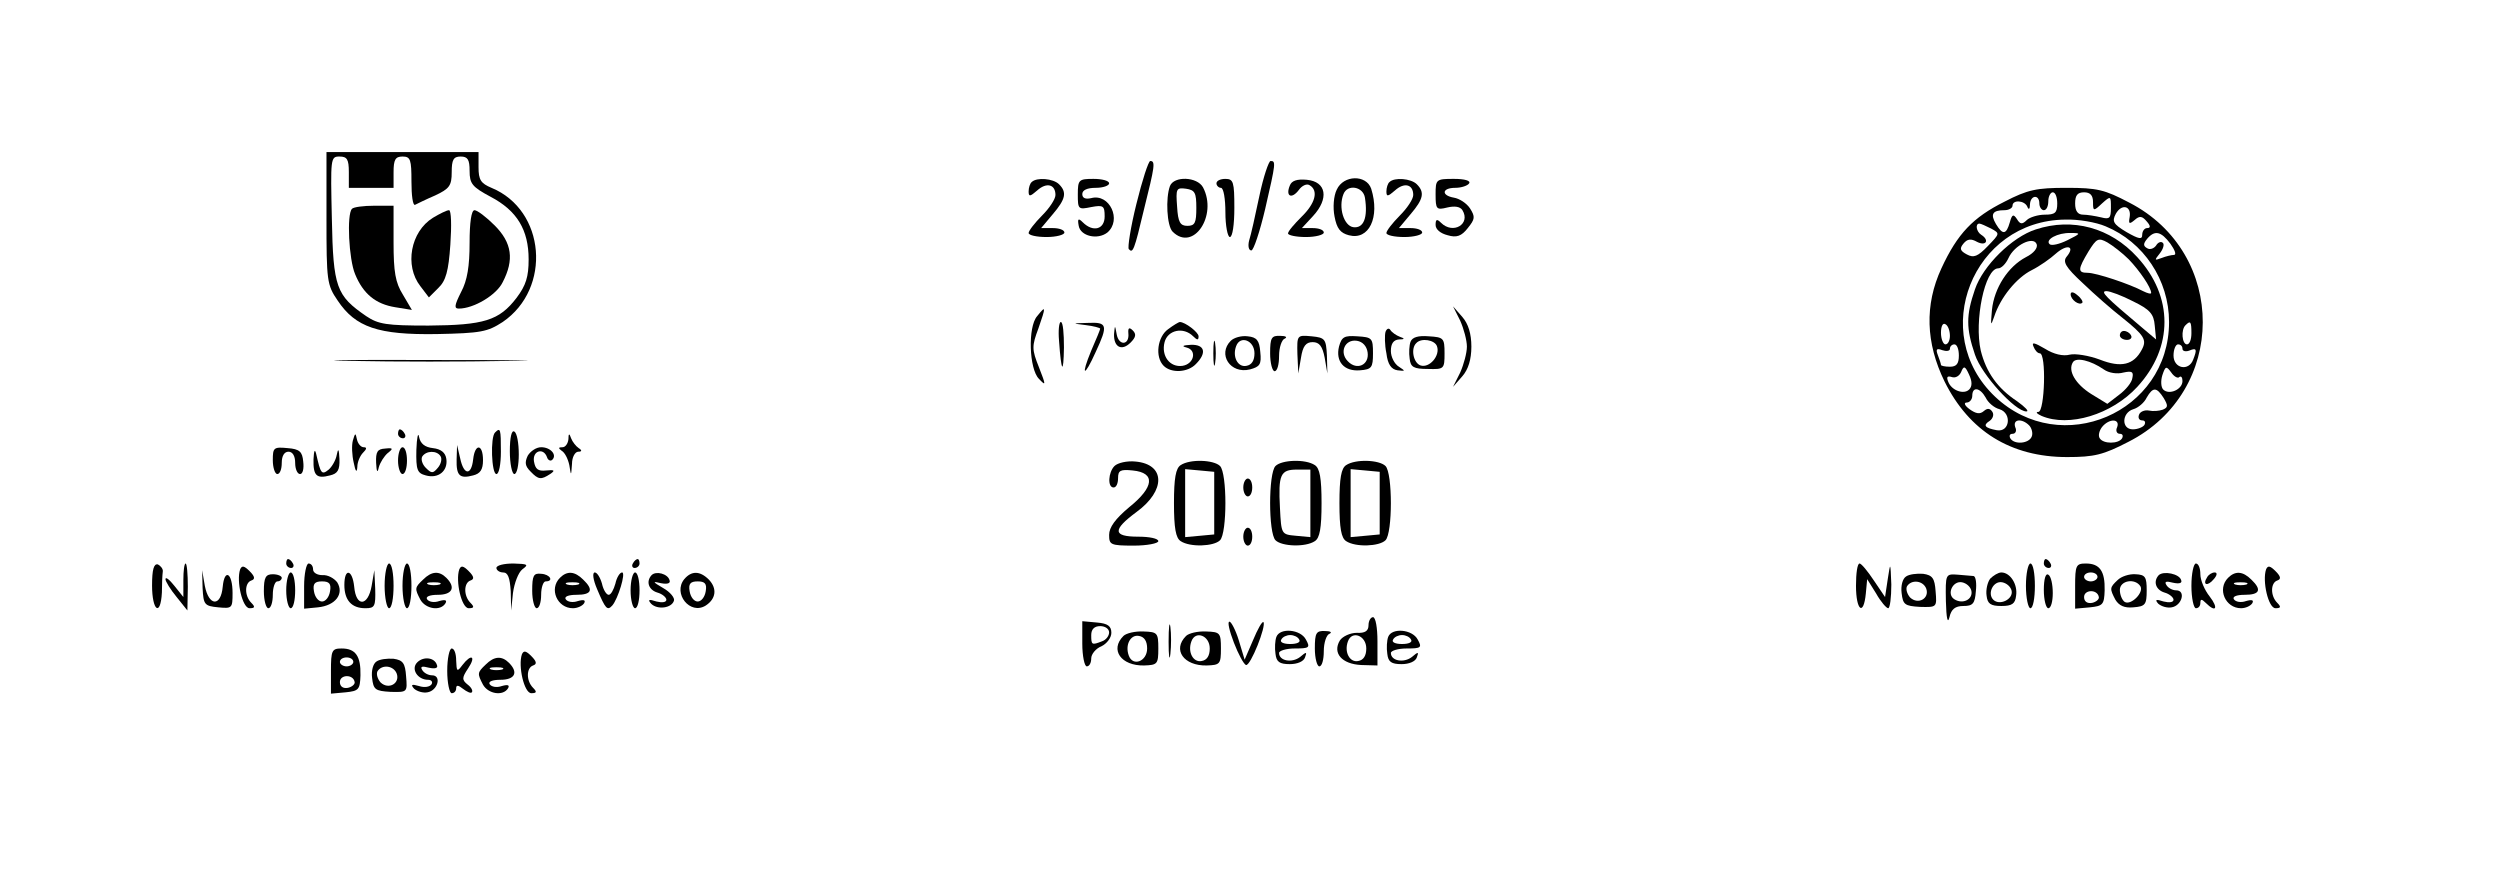 <?xml version="1.0" standalone="no"?>
<!DOCTYPE svg PUBLIC "-//W3C//DTD SVG 20010904//EN"
 "http://www.w3.org/TR/2001/REC-SVG-20010904/DTD/svg10.dtd">
<svg version="1.0" xmlns="http://www.w3.org/2000/svg"
 width="559pt" height="200pt" viewBox="0 0 559 200"
 preserveAspectRatio="xMidYMid meet">

<g transform="translate(0,200) scale(0.1,-0.1)"
fill="#000000" stroke="none">
<path d="M730 1512 c0 -140 1 -149 25 -184 40 -60 91 -77 221 -75 100 2 114 5
148 27 110 75 96 250 -25 300 -24 10 -29 18 -29 46 l0 34 -170 0 -170 0 0
-148z m50 103 l0 -35 50 0 50 0 0 35 c0 28 4 35 20 35 18 0 20 -7 20 -56 0
-31 3 -54 8 -52 4 2 24 12 45 21 32 15 37 22 37 52 0 28 4 35 20 35 16 0 20
-7 20 -32 0 -29 6 -36 47 -58 59 -31 85 -74 85 -140 0 -39 -6 -58 -27 -86 -39
-51 -73 -61 -197 -62 -94 0 -112 3 -139 21 -67 46 -74 64 -77 218 -3 135 -3
139 17 139 17 0 21 -6 21 -35z"/>
<path d="M787 1533 c-12 -12 -7 -113 7 -146 18 -44 46 -67 90 -74 l37 -6 -20
34 c-17 27 -21 51 -21 117 l0 82 -43 0 c-24 0 -47 -3 -50 -7z"/>
<path d="M968 1513 c-50 -31 -64 -107 -28 -153 l19 -25 21 21 c17 16 23 38 27
97 3 43 2 77 -3 77 -5 0 -21 -8 -36 -17z"/>
<path d="M1050 1457 c0 -52 -5 -84 -19 -110 -15 -30 -16 -37 -5 -37 33 0 84
30 98 59 26 50 21 88 -18 127 -19 19 -39 34 -45 34 -7 0 -11 -27 -11 -73z"/>
<path d="M2541 1544 c-13 -52 -20 -98 -17 -101 9 -10 12 -4 34 89 24 96 26
108 14 108 -4 0 -18 -43 -31 -96z"/>
<path d="M2816 1562 c-9 -43 -19 -88 -23 -100 -3 -12 -1 -22 5 -22 5 0 19 42
31 93 24 104 24 107 12 107 -4 0 -16 -35 -25 -78z"/>
<path d="M2307 1593 c-4 -3 -7 -13 -7 -21 0 -12 3 -12 19 2 21 19 41 14 41
-10 0 -9 -13 -29 -30 -46 -16 -16 -30 -34 -30 -39 0 -5 18 -9 40 -9 22 0 40 5
40 10 0 6 -12 10 -26 10 l-26 0 26 31 c29 34 32 49 14 67 -13 13 -50 16 -61 5z"/>
<path d="M2410 1565 c0 -33 1 -34 30 -28 27 5 30 3 30 -21 0 -29 -26 -36 -49
-13 -10 10 -12 8 -9 -8 4 -23 42 -32 64 -15 33 28 5 88 -36 77 -13 -3 -20 0
-20 9 0 9 11 14 30 14 17 0 30 5 30 10 0 6 -16 10 -35 10 -33 0 -35 -2 -35
-35z"/>
<path d="M2616 1584 c-10 -27 -7 -89 6 -102 46 -46 101 36 68 99 -13 24 -65
26 -74 3z m59 -49 c0 -33 -3 -40 -20 -40 -16 0 -21 8 -23 43 -3 40 -2 43 20
40 20 -3 23 -9 23 -43z"/>
<path d="M2720 1590 c0 -5 5 -10 10 -10 6 0 10 -25 10 -55 0 -30 5 -55 10 -55
6 0 10 28 10 65 0 58 -2 65 -20 65 -11 0 -20 -4 -20 -10z"/>
<path d="M2884 1585 c-10 -24 4 -31 20 -10 7 10 18 15 24 11 21 -12 13 -41
-18 -71 -16 -16 -30 -32 -30 -37 0 -4 18 -8 40 -8 22 0 40 5 40 10 0 6 -11 10
-25 10 l-24 0 25 27 c36 39 30 77 -14 81 -22 2 -34 -2 -38 -13z"/>
<path d="M2989 1576 c-7 -14 -9 -40 -5 -60 5 -27 13 -37 32 -42 45 -12 70 40
50 104 -11 32 -62 31 -77 -2z m63 -18 c7 -45 -3 -69 -26 -66 -21 3 -34 44 -22
74 9 23 44 17 48 -8z"/>
<path d="M3107 1593 c-4 -3 -7 -13 -7 -21 0 -12 3 -12 19 2 21 19 41 14 41
-10 0 -9 -13 -29 -30 -46 -16 -16 -30 -34 -30 -39 0 -5 18 -9 40 -9 22 0 40 5
40 10 0 6 -12 10 -26 10 l-26 0 26 31 c29 34 32 49 14 67 -13 13 -50 16 -61 5z"/>
<path d="M3210 1565 c0 -33 2 -35 26 -29 17 4 29 2 34 -6 19 -31 -21 -55 -48
-28 -9 9 -12 8 -12 -5 0 -10 11 -19 27 -23 20 -6 31 -2 45 16 16 20 17 25 5
44 -8 12 -24 22 -36 24 -29 5 -27 22 3 22 14 0 28 5 31 10 4 6 -10 10 -34 10
-40 0 -41 -1 -41 -35z"/>
<path d="M4482 1549 c-70 -35 -105 -71 -141 -149 -38 -82 -35 -167 7 -253 55
-111 148 -169 274 -169 61 0 81 5 137 34 221 112 222 422 2 535 -55 29 -72 33
-140 33 -67 0 -87 -4 -139 -31z m118 -4 c0 -21 -5 -25 -28 -25 -15 0 -34 -6
-40 -12 -10 -10 -15 -10 -22 2 -8 12 -11 11 -16 -7 -8 -28 -16 -29 -31 -4 -13
22 -8 31 19 31 10 0 18 5 18 10 0 14 27 12 33 -2 3 -8 6 -6 6 5 1 21 21 23 21
2 0 -8 5 -15 10 -15 6 0 10 9 10 20 0 11 5 20 10 20 6 0 10 -11 10 -25z m80 3
c0 -20 1 -21 20 -3 20 18 20 17 20 -10 0 -23 -3 -26 -22 -21 -13 3 -31 6 -40
6 -12 0 -18 8 -18 25 0 18 5 25 20 25 14 0 20 -7 20 -22z m82 -33 c-3 -16 -1
-17 11 -7 11 10 17 9 27 -3 9 -10 9 -15 1 -15 -6 0 -11 -7 -11 -15 0 -11 -7
-10 -35 6 -30 18 -33 24 -24 41 13 23 35 18 31 -7z m-54 -21 c85 -35 142 -120
142 -214 0 -203 -242 -306 -389 -167 -150 142 -50 394 157 396 29 1 69 -6 90
-15z m-256 -5 c20 -11 20 -11 -7 -39 -23 -24 -32 -27 -47 -19 -15 8 -17 13 -8
24 9 11 17 12 31 4 20 -10 28 4 9 16 -11 7 -14 25 -4 25 3 0 14 -5 26 -11z
m401 -34 c10 -14 14 -25 8 -25 -5 0 -18 -3 -28 -7 -16 -6 -16 -5 -4 10 8 10
11 21 7 24 -4 4 -11 1 -15 -6 -5 -7 -14 -10 -20 -6 -9 5 -9 10 0 21 17 20 31
17 52 -11z m-493 -206 c0 -10 -4 -19 -10 -19 -5 0 -10 12 -10 26 0 14 4 23 10
19 6 -3 10 -15 10 -26z m540 6 c0 -14 -4 -25 -10 -25 -11 0 -14 33 -3 43 11
11 13 8 13 -18z m-520 -50 c0 -18 -5 -25 -20 -25 -11 0 -20 2 -20 4 0 2 -3 12
-7 22 -5 13 -3 16 10 11 9 -3 17 -2 17 3 0 6 5 10 10 10 6 0 10 -11 10 -25z
m500 15 c0 -5 7 -7 15 -4 17 7 18 3 9 -20 -10 -27 -44 -20 -44 9 0 14 5 25 10
25 6 0 10 -4 10 -10z m-477 -91 c-12 -12 -40 -2 -47 18 -4 10 -2 13 8 10 8 -3
17 2 21 11 6 15 9 14 18 -6 7 -15 7 -26 0 -33z m470 28 c4 3 7 -1 7 -9 0 -19
-30 -32 -43 -19 -5 5 -6 19 -2 32 7 21 9 21 20 6 6 -9 15 -14 18 -10z m-433
-46 c5 -11 19 -23 31 -26 28 -9 23 -52 -6 -47 -27 5 -32 11 -16 21 7 5 10 14
6 20 -5 8 -11 9 -19 2 -9 -8 -18 -6 -32 4 -11 8 -14 15 -6 15 6 0 12 7 12 15
0 21 17 19 30 -4z m398 -1 c10 -17 10 -21 -2 -26 -8 -3 -22 -4 -31 -2 -10 2
-20 -3 -22 -9 -3 -7 0 -13 7 -13 6 0 8 -4 5 -10 -3 -5 -15 -10 -26 -10 -26 0
-25 37 1 45 11 3 25 15 30 26 14 24 22 24 38 -1z m-301 -61 c6 -6 9 -18 6 -25
-6 -16 -39 -19 -48 -4 -3 6 -1 10 5 10 7 0 10 7 6 15 -6 18 15 20 31 4z m197
-4 c-4 -8 -1 -15 6 -15 6 0 8 -4 5 -10 -8 -13 -42 -13 -50 0 -4 6 -1 17 5 25
16 20 41 19 34 0z"/>
<path d="M4552 1487 c-53 -17 -118 -81 -136 -134 -20 -58 -20 -87 0 -146 15
-45 90 -127 115 -127 7 0 -3 10 -21 23 -44 29 -69 65 -81 113 -15 66 9 184 39
184 7 0 17 10 23 23 13 29 56 50 63 31 3 -8 -6 -20 -24 -29 -40 -21 -71 -69
-76 -118 -3 -35 -3 -38 5 -15 14 43 50 87 84 104 18 9 42 26 54 37 25 22 44
17 24 -7 -9 -11 -3 -23 36 -59 26 -25 66 -60 88 -77 50 -40 56 -50 44 -72 -18
-34 -46 -41 -94 -22 -24 9 -55 14 -67 11 -15 -4 -36 1 -55 13 -24 14 -31 16
-26 5 3 -8 9 -15 14 -15 15 0 11 -130 -3 -131 -7 0 -4 -4 7 -9 61 -26 157 3
214 65 81 88 81 202 0 290 -60 66 -145 89 -227 62z m71 -24 c-18 -9 -36 -13
-40 -9 -11 10 18 26 47 25 24 0 23 -1 -7 -16z m137 -43 c24 -25 50 -63 50 -75
0 -3 -8 -1 -18 4 -30 16 -105 41 -124 41 -23 0 -22 8 2 48 18 29 22 31 42 20
12 -7 34 -24 48 -38z m10 -94 c37 -18 46 -28 48 -54 l3 -31 -32 27 c-81 68
-94 81 -79 81 8 0 35 -10 60 -23z m-66 -152 c11 -8 30 -11 44 -7 19 4 23 2 20
-12 -1 -10 -15 -27 -30 -38 l-26 -20 -36 22 c-35 22 -53 52 -41 71 7 12 40 4
69 -16z"/>
<path d="M4630 1342 c0 -12 19 -26 26 -19 2 2 -2 10 -11 17 -9 8 -15 8 -15 2z"/>
<path d="M4740 1250 c0 -5 7 -10 16 -10 8 0 12 5 9 10 -3 6 -10 10 -16 10 -5
0 -9 -4 -9 -10z"/>
<path d="M2319 1293 c-21 -24 -18 -118 4 -140 16 -17 16 -15 0 26 -16 40 -16
47 -1 87 17 49 17 52 -3 27z"/>
<path d="M3265 1283 c8 -18 15 -44 15 -58 0 -14 -7 -40 -15 -58 l-16 -32 21
24 c13 15 20 37 20 66 0 29 -7 51 -20 66 l-21 24 16 -32z"/>
<path d="M2368 1238 c5 -71 10 -77 11 -15 0 31 -2 57 -7 57 -4 0 -6 -19 -4
-42z"/>
<path d="M2428 1273 c17 -2 32 -6 32 -8 0 -2 -9 -24 -20 -49 -24 -58 -16 -61
10 -3 28 60 26 67 -17 65 -37 -1 -37 -1 -5 -5z"/>
<path d="M2612 1264 c-24 -17 -30 -62 -10 -82 17 -17 54 -15 72 4 25 25 20 44
-11 43 -18 -1 -22 -3 -10 -6 24 -6 17 -37 -9 -41 -28 -4 -48 22 -40 53 7 27
42 35 64 13 9 -9 12 -9 12 0 0 9 -30 32 -42 32 -2 0 -14 -7 -26 -16z"/>
<path d="M2491 1253 c-1 -29 17 -39 37 -19 12 12 13 19 5 27 -8 8 -11 6 -10
-6 3 -27 -21 -29 -26 -3 -4 22 -4 22 -6 1z"/>
<path d="M3098 1258 c-2 -7 -2 -29 2 -48 3 -25 11 -36 25 -38 18 -2 18 -2 3 8
-10 6 -18 22 -18 35 0 17 6 25 18 26 13 0 14 2 2 6 -8 3 -18 10 -21 15 -3 5
-8 4 -11 -4z"/>
<path d="M2713 1210 c0 -25 2 -35 4 -22 2 12 2 32 0 45 -2 12 -4 2 -4 -23z"/>
<path d="M2752 1238 c-30 -30 -1 -75 43 -64 22 6 26 11 23 39 -2 26 -8 33 -28
35 -14 2 -31 -3 -38 -10z m53 -28 c0 -16 -6 -26 -18 -28 -19 -4 -32 20 -23 44
9 25 41 13 41 -16z"/>
<path d="M2840 1210 c0 -22 5 -40 10 -40 6 0 10 15 10 34 0 19 6 37 13 39 6 3
2 6 -10 6 -20 1 -23 -4 -23 -39z"/>
<path d="M2901 1208 l2 -43 6 35 c4 26 11 35 26 35 15 0 22 -9 27 -35 l6 -35
-1 40 c-2 37 -4 40 -34 43 -33 3 -33 3 -32 -40z"/>
<path d="M2994 1225 c-8 -33 11 -56 47 -53 26 2 29 6 29 38 0 34 -2 36 -35 38
-29 2 -35 -1 -41 -23z m64 -13 c4 -28 -24 -41 -44 -20 -20 20 -7 50 20 46 13
-2 22 -12 24 -26z"/>
<path d="M3154 1236 c-3 -8 -4 -25 -2 -38 2 -19 9 -23 41 -23 36 -1 37 0 37
35 0 34 -2 36 -35 38 -24 2 -37 -2 -41 -12z m59 -10 c8 -21 -17 -50 -37 -43
-16 6 -22 38 -9 50 11 12 41 7 46 -7z"/>
<path d="M787 1193 c94 -2 252 -2 350 0 98 1 21 2 -172 2 -192 1 -273 -1 -178
-2z"/>
<path d="M890 1030 c0 -5 5 -10 11 -10 5 0 7 5 4 10 -3 6 -8 10 -11 10 -2 0
-4 -4 -4 -10z"/>
<path d="M931 994 c-1 -45 2 -52 21 -57 28 -8 50 10 46 37 -2 14 -12 22 -30
24 -18 2 -28 10 -31 25 -2 12 -5 -1 -6 -29z m54 -14 c4 -6 1 -18 -6 -26 -11
-13 -14 -13 -27 0 -8 8 -11 19 -8 25 9 14 33 14 41 1z"/>
<path d="M1107 1033 c-11 -10 -8 -93 3 -93 6 0 10 23 10 50 0 51 -1 55 -13 43z"/>
<path d="M1140 991 c0 -28 5 -51 10 -51 6 0 10 20 10 44 0 25 -4 48 -10 51 -6
4 -10 -13 -10 -44z"/>
<path d="M789 1015 c-3 -11 -2 -33 2 -50 4 -20 7 -23 8 -9 0 11 6 25 13 32 8
8 9 12 1 12 -6 0 -13 8 -15 18 -3 15 -4 14 -9 -3z"/>
<path d="M1271 1018 c-1 -10 -7 -18 -13 -18 -10 0 -10 -2 -2 -8 7 -4 14 -18
17 -32 4 -25 4 -25 6 3 0 15 7 27 14 27 8 0 9 3 1 8 -6 4 -14 14 -17 22 -4 12
-6 11 -6 -2z"/>
<path d="M610 971 c0 -17 5 -31 10 -31 6 0 10 11 10 25 0 16 6 25 15 25 9 0
15 -9 15 -25 0 -14 5 -25 11 -25 6 0 9 12 7 28 -2 22 -8 28 -35 30 -31 3 -33
1 -33 -27z"/>
<path d="M701 973 c-1 -37 7 -44 37 -36 17 4 22 12 21 37 -1 22 -3 25 -6 9 -2
-12 -11 -27 -18 -33 -16 -13 -18 -9 -28 35 -3 12 -5 8 -6 -12z"/>
<path d="M841 965 c1 -20 3 -24 6 -10 3 11 12 25 20 32 13 10 12 12 -6 10 -17
-1 -21 -7 -20 -32z"/>
<path d="M890 970 c0 -16 5 -30 10 -30 6 0 10 14 10 30 0 17 -4 30 -10 30 -5
0 -10 -13 -10 -30z"/>
<path d="M1021 973 c-1 -37 7 -44 37 -36 16 4 22 13 22 34 0 37 -18 38 -22 2
-4 -37 -21 -36 -29 2 l-7 30 -1 -32z"/>
<path d="M1180 981 c-7 -15 -6 -23 6 -35 18 -19 24 -19 44 -6 12 8 10 10 -9 8
-18 -2 -24 3 -27 20 -4 24 21 32 29 10 2 -7 8 -10 12 -6 11 11 -4 28 -25 28
-11 0 -24 -9 -30 -19z"/>
<path d="M2492 958 c-14 -14 -16 -48 -2 -48 6 0 10 9 10 21 0 17 5 20 33 17
51 -5 48 -37 -8 -82 -31 -26 -45 -45 -45 -62 0 -22 3 -24 55 -24 30 0 55 5 55
10 0 6 -20 10 -45 10 -57 0 -58 15 -4 55 66 48 65 107 -2 113 -19 2 -40 -3
-47 -10z"/>
<path d="M2640 960 c-11 -7 -15 -29 -15 -85 0 -56 4 -78 15 -85 21 -14 74 -12
88 2 16 16 16 150 0 166 -14 14 -67 16 -88 2z m75 -85 l0 -70 -32 -3 -33 -3 0
76 0 76 33 -3 32 -3 0 -70z"/>
<path d="M2852 958 c-16 -16 -16 -150 0 -166 14 -14 67 -16 88 -2 11 7 15 29
15 85 0 56 -4 78 -15 85 -21 14 -74 12 -88 -2z m78 -84 l0 -75 -32 3 c-33 3
-33 3 -36 62 -4 75 1 86 38 86 l30 0 0 -76z"/>
<path d="M3010 960 c-11 -7 -15 -29 -15 -85 0 -56 4 -78 15 -85 21 -14 74 -12
88 2 16 16 16 150 0 166 -14 14 -67 16 -88 2z m75 -85 l0 -70 -32 -3 -33 -3 0
76 0 76 33 -3 32 -3 0 -70z"/>
<path d="M2780 910 c0 -11 5 -20 10 -20 6 0 10 9 10 20 0 11 -4 20 -10 20 -5
0 -10 -9 -10 -20z"/>
<path d="M2780 800 c0 -11 5 -20 10 -20 6 0 10 9 10 20 0 11 -4 20 -10 20 -5
0 -10 -9 -10 -20z"/>
<path d="M640 740 c0 -5 5 -10 11 -10 5 0 7 5 4 10 -3 6 -8 10 -11 10 -2 0 -4
-4 -4 -10z"/>
<path d="M1415 740 c-3 -5 -1 -10 4 -10 6 0 11 5 11 10 0 6 -2 10 -4 10 -3 0
-8 -4 -11 -10z"/>
<path d="M4570 740 c0 -5 5 -10 11 -10 5 0 7 5 4 10 -3 6 -8 10 -11 10 -2 0
-4 -4 -4 -10z"/>
<path d="M340 691 c0 -57 19 -71 22 -16 0 19 1 40 2 47 1 6 -5 13 -11 16 -9 2
-13 -11 -13 -47z"/>
<path d="M410 703 l0 -38 -20 25 c-11 14 -20 21 -20 15 0 -5 11 -23 25 -40
l24 -30 1 53 c0 28 -2 52 -5 52 -3 0 -5 -17 -5 -37z"/>
<path d="M537 727 c-9 -26 5 -87 21 -87 12 0 13 3 4 12 -16 16 -15 45 0 50 9
3 8 9 -4 21 -12 12 -17 13 -21 4z"/>
<path d="M680 689 l0 -50 31 3 c39 4 59 30 43 56 -7 9 -21 17 -33 16 -11 0
-21 5 -21 13 0 7 -4 13 -10 13 -5 0 -10 -23 -10 -51z m58 -11 c-2 -13 -10 -23
-18 -23 -8 0 -16 10 -18 23 -3 17 2 22 18 22 16 0 21 -5 18 -22z"/>
<path d="M860 690 c0 -27 5 -50 10 -50 6 0 10 23 10 50 0 28 -4 50 -10 50 -5
0 -10 -22 -10 -50z"/>
<path d="M900 690 c0 -27 5 -50 10 -50 6 0 10 23 10 50 0 28 -4 50 -10 50 -5
0 -10 -22 -10 -50z"/>
<path d="M1027 727 c-9 -26 5 -87 21 -87 12 0 13 3 4 12 -16 16 -15 45 0 50 9
3 8 9 -4 21 -12 12 -17 13 -21 4z"/>
<path d="M1110 730 c0 -5 7 -10 15 -10 11 0 15 -12 17 -42 l1 -43 4 39 c3 22
12 46 21 53 15 11 12 12 -20 13 -21 0 -38 -4 -38 -10z"/>
<path d="M4150 690 c0 -55 17 -69 22 -17 l3 32 20 -32 c10 -18 23 -33 27 -33
4 0 7 24 7 53 -2 51 -2 51 -8 12 l-6 -40 -25 37 c-14 21 -28 38 -32 38 -5 0
-8 -22 -8 -50z"/>
<path d="M4530 690 c0 -27 5 -50 10 -50 6 0 10 23 10 50 0 28 -4 50 -10 50 -5
0 -10 -22 -10 -50z"/>
<path d="M4640 689 l0 -50 33 3 c29 3 32 6 33 38 1 43 -11 60 -42 60 -22 0
-24 -4 -24 -51z m50 21 c0 -5 -7 -10 -15 -10 -8 0 -15 5 -15 10 0 6 7 10 15
10 8 0 15 -4 15 -10z m3 -45 c1 -5 -6 -11 -15 -13 -11 -2 -18 3 -18 13 0 17
30 18 33 0z"/>
<path d="M4900 690 c0 -27 5 -50 10 -50 6 0 10 5 10 12 0 9 3 9 12 0 23 -23
29 -12 9 14 -12 15 -21 37 -21 50 0 13 -4 24 -10 24 -5 0 -10 -22 -10 -50z"/>
<path d="M5067 727 c-9 -26 5 -87 21 -87 12 0 13 3 4 12 -16 16 -15 45 0 50 9
3 8 9 -4 21 -12 12 -17 13 -21 4z"/>
<path d="M453 685 c2 -37 4 -40 35 -43 31 -3 32 -2 32 32 0 45 -18 56 -22 14
-4 -45 -31 -44 -40 2 l-6 35 1 -40z"/>
<path d="M590 678 c0 -21 5 -38 10 -38 6 0 10 14 10 30 0 17 5 30 10 30 6 0
10 4 10 8 0 4 -9 8 -20 8 -16 0 -20 -7 -20 -38z"/>
<path d="M640 680 c0 -22 5 -40 10 -40 6 0 10 18 10 40 0 22 -4 40 -10 40 -5
0 -10 -18 -10 -40z"/>
<path d="M770 692 c0 -34 16 -52 47 -52 21 0 23 4 22 43 l-2 42 -6 -35 c-8
-46 -35 -48 -39 -2 -4 39 -22 43 -22 4z"/>
<path d="M946 704 c-19 -18 -19 -20 -6 -45 12 -21 45 -26 56 -8 4 7 0 9 -14 5
-11 -4 -23 -2 -27 4 -4 6 6 10 24 10 32 0 41 16 19 38 -16 16 -33 15 -52 -4z
m37 -11 c-7 -2 -19 -2 -25 0 -7 3 -2 5 12 5 14 0 19 -2 13 -5z"/>
<path d="M1190 679 c0 -21 5 -39 10 -39 6 0 10 14 10 30 0 17 5 30 10 30 19 0
10 16 -10 17 -17 2 -20 -4 -20 -38z"/>
<path d="M1252 708 c-25 -25 -6 -68 29 -68 10 0 21 5 25 11 4 7 0 9 -14 5 -11
-4 -23 -2 -27 4 -4 6 6 10 24 10 34 0 39 11 15 34 -19 19 -36 20 -52 4z m41
-15 c-7 -2 -19 -2 -25 0 -7 3 -2 5 12 5 14 0 19 -2 13 -5z"/>
<path d="M1335 683 c19 -45 23 -49 34 -37 13 15 31 74 22 74 -5 0 -12 -11 -15
-25 -4 -14 -10 -25 -15 -25 -5 0 -12 11 -15 25 -4 14 -11 25 -16 25 -6 0 -4
-16 5 -37z"/>
<path d="M1410 680 c0 -22 5 -40 10 -40 6 0 10 18 10 40 0 22 -4 40 -10 40 -5
0 -10 -18 -10 -40z"/>
<path d="M1457 714 c-13 -14 -7 -33 13 -39 11 -3 20 -11 20 -16 0 -6 -10 -7
-22 -4 -18 6 -20 4 -12 -5 14 -14 46 -10 51 7 2 6 -8 19 -24 28 -24 14 -25 16
-5 11 15 -3 22 0 19 7 -4 14 -30 21 -40 11z"/>
<path d="M1530 705 c-26 -32 13 -81 48 -59 23 15 26 38 7 58 -20 20 -39 20
-55 1z m48 -27 c-2 -13 -10 -23 -18 -23 -8 0 -16 10 -18 23 -3 17 2 22 18 22
16 0 21 -5 18 -22z"/>
<path d="M4262 711 c-8 -5 -12 -21 -10 -37 3 -26 7 -29 41 -31 38 -1 38 -1 35
35 -2 29 -7 36 -28 39 -14 1 -31 -1 -38 -6z m45 -27 c8 -22 -18 -37 -36 -20
-7 8 -10 19 -7 25 10 16 36 13 43 -5z"/>
<path d="M4351 656 c1 -39 4 -52 8 -36 4 18 13 25 31 25 21 0 26 5 28 33 2 17
0 33 -5 34 -4 0 -20 2 -35 3 -28 2 -28 2 -27 -59z m57 23 c4 -19 -19 -31 -38
-19 -18 11 -4 42 17 38 10 -2 19 -10 21 -19z"/>
<path d="M4450 706 c-6 -8 -10 -25 -8 -38 2 -18 9 -23 33 -23 24 0 31 5 33 23
4 25 -13 52 -33 52 -7 0 -18 -7 -25 -14z m48 -27 c4 -19 -27 -34 -41 -20 -14
14 0 43 20 39 10 -2 19 -10 21 -19z"/>
<path d="M4570 681 c0 -23 5 -41 10 -41 6 0 10 15 10 34 0 19 -4 38 -10 41 -6
4 -10 -10 -10 -34z"/>
<path d="M4735 703 c-18 -17 -18 -19 -5 -44 8 -13 20 -19 40 -17 27 2 30 6 30
38 0 30 -3 35 -25 36 -14 1 -32 -5 -40 -13z m51 -14 c8 -14 -21 -43 -35 -35
-6 4 -11 16 -11 27 0 21 34 27 46 8z"/>
<path d="M4827 714 c-13 -14 -7 -33 13 -39 11 -3 20 -11 20 -16 0 -6 -10 -7
-22 -4 -18 6 -20 4 -12 -5 7 -6 20 -10 30 -8 23 4 32 38 10 38 -8 0 -18 5 -22
12 -5 8 0 9 15 5 14 -3 21 -1 18 6 -4 14 -39 21 -50 11z"/>
<path d="M4935 709 c-11 -17 1 -21 15 -4 8 9 8 15 2 15 -6 0 -14 -5 -17 -11z"/>
<path d="M4982 708 c-25 -25 -6 -68 29 -68 10 0 21 5 25 11 4 7 0 9 -14 5 -11
-4 -23 -2 -27 4 -4 6 6 10 24 10 34 0 39 11 15 34 -19 19 -36 20 -52 4z m41
-15 c-7 -2 -19 -2 -25 0 -7 3 -2 5 12 5 14 0 19 -2 13 -5z"/>
<path d="M2613 565 c0 -33 2 -45 4 -27 2 18 2 45 0 60 -2 15 -4 0 -4 -33z"/>
<path d="M3060 602 c0 -13 -8 -18 -26 -17 -15 0 -32 -8 -38 -17 -17 -28 4 -53
48 -55 l36 -1 0 54 c0 30 -4 54 -10 54 -5 0 -10 -8 -10 -18z m-5 -52 c0 -16
-6 -26 -18 -28 -19 -4 -32 20 -23 44 9 25 41 13 41 -16z"/>
<path d="M2420 561 c0 -28 5 -51 10 -51 6 0 10 8 10 18 0 9 10 22 23 27 12 6
22 19 22 30 0 15 -8 21 -32 23 l-33 3 0 -50z m60 25 c0 -8 -7 -17 -16 -20 -23
-9 -24 -8 -24 14 0 13 7 20 20 20 11 0 20 -6 20 -14z"/>
<path d="M2759 563 c10 -26 22 -48 27 -50 10 -3 46 88 39 96 -3 2 -13 -16 -23
-40 l-19 -44 -13 43 c-7 23 -17 42 -21 42 -5 0 0 -21 10 -47z"/>
<path d="M2512 578 c-31 -31 -5 -67 46 -66 30 1 32 3 32 38 0 35 -2 37 -33 38
-19 1 -39 -4 -45 -10z m53 -28 c0 -29 -32 -41 -41 -16 -9 24 4 48 23 44 12 -2
18 -12 18 -28z"/>
<path d="M2652 578 c-31 -31 -5 -67 46 -66 30 1 32 3 32 38 0 35 -2 37 -33 38
-19 1 -39 -4 -45 -10z m53 -28 c0 -16 -6 -26 -18 -28 -19 -4 -32 20 -23 44 9
25 41 13 41 -16z"/>
<path d="M2854 576 c-3 -8 -4 -25 -2 -38 2 -18 9 -23 32 -23 17 0 31 6 34 15
5 13 3 13 -11 1 -18 -14 -47 -9 -47 9 0 5 16 10 35 10 33 0 35 2 25 20 -12 23
-58 27 -66 6z m51 -6 c4 -6 -5 -10 -20 -10 -15 0 -24 4 -20 10 3 6 12 10 20
10 8 0 17 -4 20 -10z"/>
<path d="M2940 550 c0 -22 5 -40 10 -40 6 0 10 15 10 34 0 19 6 37 13 39 6 3
2 6 -10 6 -20 1 -23 -4 -23 -39z"/>
<path d="M3104 576 c-3 -8 -4 -25 -2 -38 2 -18 9 -23 32 -23 17 0 31 6 34 15
5 13 3 13 -11 1 -18 -14 -47 -9 -47 9 0 5 16 10 35 10 33 0 35 2 25 20 -12 23
-58 27 -66 6z m51 -6 c4 -6 -5 -10 -20 -10 -15 0 -24 4 -20 10 3 6 12 10 20
10 8 0 17 -4 20 -10z"/>
<path d="M740 499 l0 -50 33 3 c29 3 32 6 33 38 1 43 -11 60 -42 60 -22 0 -24
-4 -24 -51z m50 21 c0 -5 -7 -10 -15 -10 -8 0 -15 5 -15 10 0 6 7 10 15 10 8
0 15 -4 15 -10z m3 -45 c1 -5 -6 -11 -15 -13 -11 -2 -18 3 -18 13 0 17 30 18
33 0z"/>
<path d="M1000 500 c0 -27 5 -50 10 -50 6 0 10 5 10 11 0 8 5 7 15 -1 9 -7 18
-11 20 -8 3 3 -1 11 -9 17 -14 11 -13 16 1 37 18 27 7 33 -13 7 -12 -16 -13
-15 -14 10 0 15 -4 27 -10 27 -5 0 -10 -22 -10 -50z"/>
<path d="M1167 537 c-9 -26 5 -87 21 -87 12 0 13 3 4 12 -16 16 -15 45 0 50 9
3 8 9 -4 21 -12 12 -17 13 -21 4z"/>
<path d="M842 521 c-8 -5 -12 -21 -10 -37 3 -26 7 -29 41 -31 38 -1 38 -1 35
35 -2 29 -7 36 -28 39 -14 1 -31 -1 -38 -6z m45 -27 c8 -22 -18 -37 -36 -20
-7 8 -10 19 -7 25 10 16 36 13 43 -5z"/>
<path d="M933 519 c-15 -15 1 -39 24 -39 8 0 11 -5 8 -10 -4 -6 -16 -8 -28 -4
-17 5 -19 3 -11 -6 7 -6 20 -10 30 -8 23 4 32 38 10 38 -8 0 -18 5 -22 12 -5
8 0 9 15 5 14 -3 21 -1 18 6 -5 17 -30 20 -44 6z"/>
<path d="M1086 514 c-19 -18 -19 -20 -6 -45 12 -21 45 -26 56 -8 4 7 0 9 -14
5 -11 -4 -23 -2 -27 4 -4 6 6 10 24 10 32 0 41 16 19 38 -16 16 -33 15 -52 -4z
m37 -11 c-7 -2 -19 -2 -25 0 -7 3 -2 5 12 5 14 0 19 -2 13 -5z"/>
</g>
</svg>
